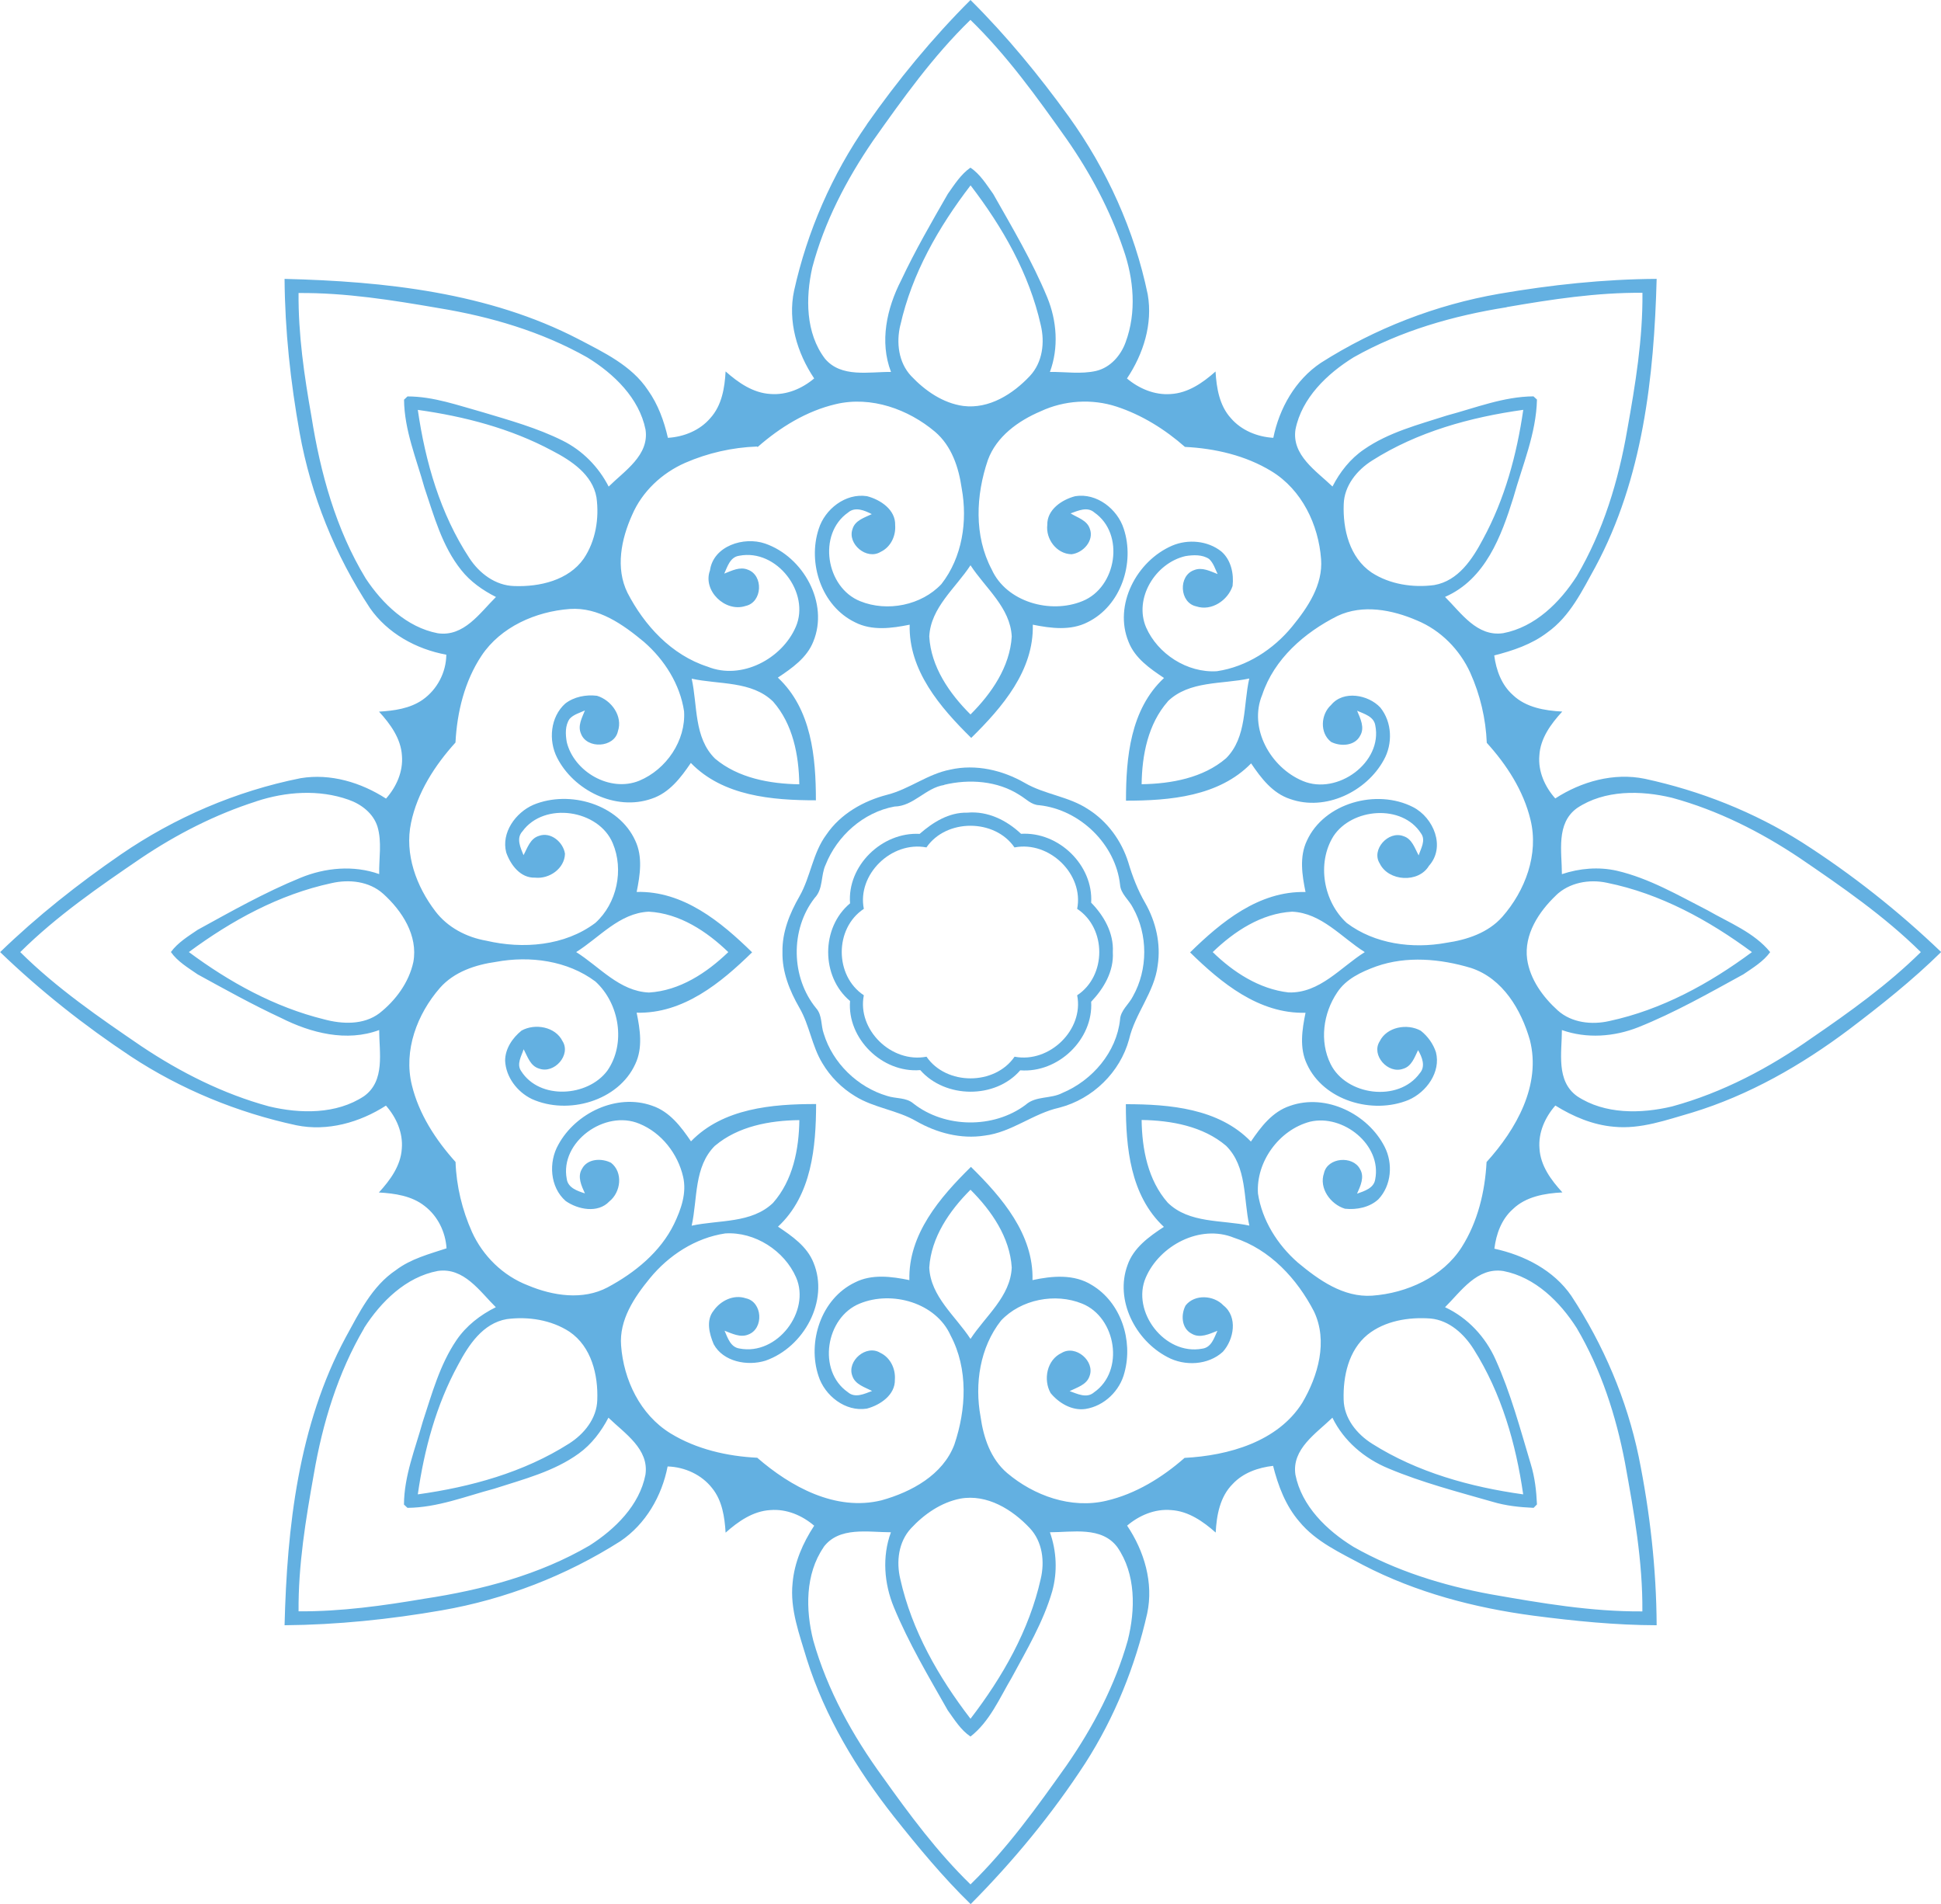 <?xml version="1.0" encoding="UTF-8"?>
<svg id="Layer_2" data-name="Layer 2" xmlns="http://www.w3.org/2000/svg" viewBox="0 0 260.76 255.78">
  <defs>
    <style>
      .cls-1 {
        fill: #63b0e1;
        stroke-width: 0px;
      }
    </style>
  </defs>
  <g id="Layer_1-2" data-name="Layer 1">
    <g>
      <path class="cls-1" d="M116.44,16.72c4.16-5.93,8.79-11.58,13.94-16.72,4.84,4.81,9.18,10.1,13.17,15.61,5.16,7.16,8.86,15.35,10.64,23.94.69,3.96-.58,7.99-2.79,11.29,1.62,1.36,3.71,2.25,5.87,2.09,2.35-.13,4.34-1.53,6.03-3.03.13,2.2.51,4.57,2.06,6.27,1.41,1.64,3.54,2.51,5.7,2.64.81-3.96,2.94-7.77,6.4-10.08,7.25-4.61,15.44-7.79,23.95-9.27,6.98-1.2,14.06-1.96,21.15-2-.35,13.19-1.86,26.84-8.23,38.69-1.76,3.17-3.39,6.63-6.46,8.81-2.08,1.59-4.61,2.44-7.13,3.08.26,1.97.97,3.95,2.5,5.31,1.75,1.68,4.29,2.11,6.64,2.23-1.52,1.65-2.96,3.61-3.08,5.92-.18,2.12.74,4.18,2.14,5.75,3.5-2.27,7.85-3.5,12.03-2.64,7.46,1.61,14.66,4.46,21.09,8.52,6.71,4.29,12.99,9.26,18.72,14.75-3.85,3.79-8.1,7.16-12.4,10.42-6.37,4.78-13.41,8.82-21.1,11.16-3.39.97-6.86,2.25-10.46,1.89-2.83-.24-5.49-1.37-7.87-2.85-1.39,1.59-2.31,3.65-2.13,5.78.13,2.3,1.56,4.24,3.08,5.89-2.35.12-4.91.55-6.66,2.25-1.53,1.36-2.24,3.34-2.48,5.31,4.04.88,7.98,2.9,10.34,6.34,4.32,6.58,7.45,13.92,9.05,21.6,1.51,7.45,2.37,15.05,2.41,22.64-5.53-.01-11.04-.57-16.52-1.28-7.95-1.05-15.81-3.12-22.92-6.81-3.05-1.64-6.35-3.13-8.57-5.84-1.84-2.13-2.84-4.8-3.52-7.48-2,.23-4.02.93-5.41,2.42-1.73,1.71-2.18,4.22-2.3,6.54-1.68-1.49-3.66-2.88-5.99-3.02-2.18-.19-4.29.71-5.91,2.09,2.31,3.43,3.57,7.69,2.7,11.78-1.6,7.09-4.36,13.95-8.31,20.11-4.43,6.82-9.66,13.16-15.41,18.95-3.74-3.64-7.06-7.67-10.29-11.73-5.02-6.37-9.27-13.42-11.71-21.14-.99-3.34-2.3-6.74-1.92-10.27.24-2.77,1.38-5.38,2.9-7.69-1.61-1.38-3.71-2.28-5.89-2.1-2.34.13-4.33,1.54-6.01,3.03-.13-2.09-.45-4.31-1.82-5.99-1.41-1.8-3.67-2.83-5.97-2.9-.77,3.96-2.93,7.74-6.36,10.05-7.27,4.62-15.46,7.8-24,9.28-6.96,1.21-14.03,1.94-21.1,2,.33-13.2,1.86-26.87,8.23-38.71,1.8-3.27,3.51-6.84,6.74-9,1.99-1.51,4.45-2.15,6.79-2.92-.14-2.19-1.17-4.33-2.95-5.69-1.72-1.36-4-1.69-6.14-1.81,1.51-1.65,2.94-3.59,3.08-5.89.18-2.13-.73-4.19-2.13-5.78-3.51,2.26-7.86,3.5-12.04,2.64-7.9-1.7-15.5-4.82-22.22-9.24-6.26-4.15-12.18-8.83-17.57-14.02,4.99-4.83,10.48-9.17,16.22-13.12,7.23-4.96,15.48-8.51,24.14-10.24,4.02-.67,8.12.57,11.48,2.74,1.4-1.58,2.31-3.63,2.14-5.75-.13-2.31-1.56-4.27-3.08-5.93,2.02-.12,4.15-.41,5.85-1.59,1.97-1.38,3.17-3.69,3.19-6.06-4.05-.74-7.9-2.88-10.25-6.25-4.7-7.12-7.94-15.17-9.45-23.53-1.23-6.83-1.98-13.76-2.03-20.7,13.46.33,27.4,1.83,39.48,8.09,3.43,1.8,7.15,3.55,9.34,6.86,1.36,1.91,2.16,4.14,2.68,6.4,2.15-.13,4.29-1,5.69-2.64,1.56-1.71,1.94-4.08,2.06-6.28,1.68,1.49,3.68,2.9,6.03,3.03,2.16.17,4.25-.72,5.87-2.09-2.3-3.43-3.57-7.69-2.7-11.78,1.77-7.98,5.09-15.61,9.79-22.35h0ZM117.26,18.94c-3.57,5.22-6.53,10.91-8.14,17.01-.9,4.04-.91,8.78,1.71,12.23,2.18,2.59,5.89,1.75,8.87,1.78-1.56-4.06-.57-8.54,1.36-12.3,1.87-3.98,4.08-7.8,6.27-11.61.89-1.26,1.76-2.64,3.04-3.53,1.31.87,2.16,2.28,3.06,3.53,2.57,4.54,5.25,9.04,7.25,13.87,1.31,3.17,1.57,6.79.37,10.04,2.07-.03,4.18.33,6.22-.14,1.92-.46,3.31-2.08,3.95-3.85,1.49-4.02,1.1-8.49-.3-12.48-1.79-5.27-4.44-10.25-7.64-14.83-3.96-5.59-7.97-11.19-12.91-15.99-5.03,4.88-9.1,10.6-13.12,16.28h0ZM120.95,43.68c-.56,2.33-.25,5,1.45,6.82,1.85,1.96,4.25,3.65,7.01,4.03,3.48.44,6.69-1.62,8.95-4.03,1.71-1.83,2.02-4.5,1.46-6.83-1.54-6.89-5.13-13.17-9.43-18.77-4.3,5.6-7.89,11.88-9.43,18.77h0ZM40.11,39.34c-.05,5.58.76,11.12,1.73,16.6,1.2,7.57,3.27,15.14,7.29,21.76,2.24,3.38,5.51,6.56,9.67,7.36,3.53.52,5.67-2.74,7.83-4.87-1.78-.9-3.44-2.06-4.67-3.62-2.58-3.22-3.65-7.26-4.94-11.07-1.08-3.89-2.7-7.72-2.74-11.81.12-.11.34-.33.46-.44,3.51,0,6.81,1.21,10.14,2.13,3.61,1.08,7.29,2.11,10.67,3.79,2.7,1.33,4.87,3.55,6.22,6.19,2.15-2.13,5.48-4.21,4.95-7.67-.85-4.21-4.24-7.49-7.84-9.69-6.14-3.47-13.02-5.48-19.98-6.62-6.21-1.07-12.46-2.07-18.78-2.02h0ZM202.41,41.27c-7.15,1.13-14.25,3.16-20.55,6.72-3.58,2.21-6.98,5.48-7.82,9.69-.53,3.46,2.78,5.57,4.97,7.67,1-1.95,2.39-3.73,4.23-4.98,3.32-2.31,7.33-3.33,11.15-4.56,3.83-1.02,7.6-2.54,11.62-2.57.12.11.35.32.47.43-.1,4.56-1.95,8.82-3.17,13.17-1.61,5.16-3.75,10.97-9.18,13.34,2.16,2.14,4.29,5.39,7.82,4.87,4.29-.82,7.62-4.14,9.87-7.65,3.56-6.04,5.61-12.82,6.79-19.67,1.09-6.08,2.1-12.21,2.04-18.4-6.13-.05-12.21.88-18.23,1.92h0ZM101.69,59.98c-3.32.12-6.61.87-9.64,2.19-3.14,1.38-5.79,3.87-7.13,7-1.46,3.24-2.26,7.13-.62,10.46,2.26,4.37,5.89,8.35,10.76,9.92,4.57,1.85,10.01-1.07,11.85-5.35,1.98-4.55-2.54-10.53-7.6-9.55-1.23.17-1.58,1.46-2.01,2.4.99-.38,2.09-.97,3.16-.53,2.14.76,1.97,4.38-.28,4.87-2.75.92-5.81-2.06-4.8-4.77.45-3.28,4.53-4.59,7.4-3.61,5.16,1.78,8.59,8.02,6.49,13.15-.86,2.2-2.87,3.59-4.77,4.86,4.53,4.23,5.11,10.71,5.11,16.48-5.89,0-12.5-.57-16.8-5.02-1.34,1.97-2.88,4.02-5.28,4.81-4.85,1.69-10.47-1.14-12.69-5.52-1.18-2.31-.91-5.46,1.09-7.26,1.18-.92,2.79-1.23,4.27-1.05,1.95.59,3.5,2.75,2.81,4.77-.47,2.22-4.18,2.42-4.96.32-.47-1.06.14-2.14.53-3.12-.7.33-1.51.53-2.05,1.12-.63.9-.57,2.09-.39,3.13.96,3.96,5.78,6.8,9.74,5.19,3.65-1.52,6.27-5.4,6.02-9.32-.54-3.62-2.62-6.92-5.39-9.33-2.79-2.32-6.1-4.69-9.96-4.42-4.58.34-9.27,2.4-11.85,6.26-2.29,3.44-3.3,7.6-3.51,11.68-2.78,3.07-5.12,6.71-5.97,10.78-.89,4.2.71,8.54,3.27,11.89,1.63,2.15,4.17,3.49,6.84,3.95,4.92,1.15,10.53.71,14.65-2.39,2.91-2.62,3.85-7.14,2.34-10.7-1.87-4.51-9.2-5.65-12.14-1.59-.87.94-.24,2.2.15,3.19.53-.96.88-2.23,2.07-2.59,1.61-.59,3.28.87,3.5,2.4-.05,1.98-2.09,3.42-4.02,3.21-1.98.07-3.29-1.73-3.87-3.37-.7-2.65,1.24-5.37,3.66-6.42,4.86-2.01,11.45-.07,13.67,4.81,1.03,2.18.65,4.63.19,6.9,6.27-.16,11.33,4.02,15.51,8.11-4.18,4.09-9.24,8.27-15.51,8.11.46,2.26.85,4.71-.18,6.89-2.25,4.96-9.04,6.91-13.91,4.7-1.98-.96-3.48-2.96-3.58-5.14,0-1.6.98-3.06,2.21-4.05,1.81-1,4.55-.52,5.5,1.42,1.18,1.85-1.11,4.43-3.14,3.69-1.2-.35-1.56-1.63-2.08-2.6-.3.92-.99,2.01-.33,2.94,2.48,3.9,8.95,3.46,11.57-.06,2.53-3.63,1.63-9.04-1.6-11.98-3.75-2.81-8.79-3.48-13.34-2.64-2.79.39-5.64,1.34-7.54,3.49-3.08,3.53-4.92,8.42-3.78,13.06.94,3.89,3.2,7.36,5.87,10.33.11,3.23.89,6.45,2.21,9.41,1.46,3.21,4.16,5.88,7.52,7.17,3.34,1.4,7.37,2.03,10.7.26,3.68-1.97,7.1-4.76,8.93-8.52.94-1.96,1.72-4.15,1.21-6.34-.71-3.07-2.88-5.9-5.88-7.12-4.63-1.94-10.71,2.46-9.75,7.42.16,1.2,1.44,1.62,2.44,1.94-.46-1.01-1.05-2.24-.39-3.3.72-1.38,2.63-1.46,3.9-.81,1.64,1.29,1.33,3.94-.23,5.19-1.53,1.63-4.22,1.1-5.87-.06-2.12-1.86-2.32-5.22-.97-7.58,2.31-4.23,7.82-6.91,12.58-5.22,2.37.79,3.9,2.84,5.23,4.79,4.31-4.45,10.92-5.02,16.81-5.01-.02,5.77-.58,12.25-5.12,16.47,1.89,1.27,3.9,2.65,4.77,4.84,2.12,5.12-1.29,11.36-6.45,13.16-2.43.76-5.68.15-6.96-2.21-.59-1.39-1.06-3.22-.01-4.51.93-1.33,2.68-2.21,4.32-1.66,2.26.47,2.46,4.08.34,4.87-1.09.45-2.19-.14-3.19-.51.42.94.79,2.22,2.02,2.39,5.06.97,9.57-5.01,7.59-9.55-1.56-3.58-5.54-6.17-9.53-5.91-4.01.6-7.6,2.95-10.12,6.03-2.1,2.56-4.13,5.59-3.86,9.03.34,4.59,2.55,9.28,6.63,11.79,3.47,2.13,7.6,3.08,11.66,3.28,4.48,3.89,10.53,7.23,16.69,5.72,4.04-1.12,8.25-3.42,9.79-7.48,1.6-4.72,1.89-10.16-.51-14.68-1.97-4.39-7.88-6.05-12.2-4.27-4.58,1.85-5.73,9.03-1.6,11.9.97.85,2.24.22,3.26-.16-.99-.51-2.29-.87-2.66-2.04-.74-1.99,1.87-4.24,3.75-3.09,1.37.64,2.08,2.16,1.97,3.61.06,2.04-1.95,3.41-3.76,3.89-2.89.47-5.67-1.75-6.5-4.38-1.52-4.57.34-10.37,4.88-12.56,2.28-1.17,4.92-.81,7.33-.32-.16-6.15,4.1-11.11,8.27-15.21,4.17,4.1,8.43,9.06,8.27,15.21,2.63-.57,5.58-.84,7.97.66,3.94,2.35,5.55,7.47,4.39,11.74-.6,2.44-2.69,4.51-5.25,4.91-1.82.26-3.58-.8-4.68-2.14-1.01-1.8-.51-4.47,1.49-5.39,1.89-1.14,4.51,1.13,3.74,3.12-.38,1.16-1.67,1.51-2.67,2.01,1.02.36,2.29,1.02,3.27.17,4.15-2.87,3-10.07-1.59-11.92-3.63-1.48-8.24-.57-10.91,2.29-2.83,3.61-3.55,8.48-2.74,12.89.39,2.79,1.34,5.67,3.58,7.58,3.59,3.03,8.58,4.84,13.31,3.72,3.96-.92,7.51-3.12,10.52-5.76,5.9-.31,12.51-2.17,15.8-7.38,2.14-3.63,3.49-8.3,1.58-12.3-2.26-4.36-5.89-8.33-10.74-9.89-4.57-1.86-10.01,1.06-11.85,5.34-1.98,4.54,2.52,10.51,7.58,9.56,1.24-.16,1.6-1.45,2.04-2.4-1.07.42-2.34,1.05-3.45.39-1.39-.71-1.48-2.57-.82-3.8,1.22-1.54,3.78-1.38,5.08,0,1.96,1.54,1.41,4.58-.08,6.23-1.97,1.81-5.15,1.96-7.46.7-4.32-2.26-7.06-7.67-5.35-12.33.8-2.34,2.89-3.84,4.89-5.15-4.53-4.23-5.11-10.7-5.11-16.48,5.89,0,12.5.57,16.8,5.02,1.34-1.97,2.87-4.01,5.26-4.8,4.85-1.71,10.49,1.12,12.71,5.51,1.14,2.23.92,5.18-.84,7.04-1.18,1.1-2.94,1.44-4.5,1.27-1.95-.6-3.51-2.77-2.81-4.78.46-2.11,3.87-2.4,4.84-.54.64,1.06.05,2.28-.4,3.3.99-.35,2.27-.74,2.44-1.93.91-4.6-4.29-8.79-8.75-7.74-4.19,1.1-7.28,5.42-7,9.65.55,3.59,2.61,6.87,5.35,9.27,2.8,2.33,6.11,4.71,9.99,4.45,4.68-.34,9.47-2.51,12.02-6.5,2.17-3.41,3.14-7.47,3.35-11.45,3.98-4.39,7.37-10.34,5.82-16.39-1.16-4.04-3.62-8.27-7.91-9.68-4.1-1.23-8.63-1.65-12.73-.21-2,.73-4.08,1.69-5.26,3.52-1.87,2.78-2.38,6.54-.88,9.58,2.08,4.25,9.12,5.2,11.98,1.26.83-.92.32-2.19-.22-3.11-.48.96-.86,2.19-2.03,2.51-2.03.72-4.3-1.85-3.13-3.69.95-1.95,3.7-2.44,5.52-1.43.94.74,1.67,1.76,2.04,2.89.68,2.65-1.26,5.36-3.68,6.41-4.86,2-11.43.07-13.65-4.81-1.04-2.18-.65-4.64-.19-6.9-6.27.16-11.33-4.02-15.51-8.11,4.18-4.09,9.24-8.27,15.51-8.11-.46-2.26-.85-4.72.18-6.89,2.31-5.07,9.37-7.02,14.26-4.52,2.77,1.42,4.41,5.36,2.14,7.89-1.39,2.34-5.43,2.11-6.61-.31-1.18-1.85,1.14-4.44,3.17-3.68,1.18.36,1.53,1.63,2.06,2.59.29-.93.99-2.02.32-2.95-2.55-3.99-9.29-3.41-11.77.37-2.26,3.63-1.35,8.79,1.79,11.66,3.75,2.83,8.82,3.5,13.38,2.66,2.77-.4,5.61-1.34,7.51-3.48,3.09-3.52,4.93-8.42,3.79-13.06-.94-3.89-3.19-7.37-5.87-10.32-.13-3.24-.89-6.46-2.22-9.42-1.41-3.09-3.96-5.7-7.16-7.02-3.31-1.43-7.28-2.21-10.68-.6-4.45,2.23-8.51,5.79-10.1,10.57-1.88,4.48,1.1,9.8,5.46,11.6,4.64,1.94,10.74-2.51,9.72-7.48-.19-1.19-1.49-1.54-2.44-1.96.43,1.04,1.06,2.26.41,3.35-.71,1.39-2.63,1.48-3.9.84-1.56-1.2-1.4-3.71,0-4.97,1.65-2,4.99-1.38,6.6.34,1.6,1.97,1.7,4.88.47,7.06-2.31,4.23-7.82,6.92-12.57,5.24-2.39-.78-3.92-2.83-5.25-4.79-4.32,4.44-10.92,5.01-16.81,5.01,0-5.78.58-12.26,5.11-16.48-1.9-1.27-3.92-2.66-4.77-4.87-2.02-4.92,1.07-10.84,5.87-12.91,2.12-.9,4.76-.67,6.58.77,1.32,1.12,1.72,3.01,1.53,4.65-.62,1.91-2.82,3.43-4.88,2.74-2.26-.48-2.44-4.12-.29-4.87,1.07-.44,2.17.15,3.16.53-.34-.7-.56-1.49-1.15-2.03-.92-.61-2.13-.55-3.18-.38-4.05.94-6.94,5.68-5.28,9.57,1.56,3.56,5.52,6.14,9.51,5.89,4.01-.59,7.61-2.94,10.12-6.01,2.1-2.57,4.14-5.59,3.88-9.04-.34-4.6-2.56-9.31-6.66-11.81-3.47-2.12-7.59-3.07-11.63-3.27-2.67-2.35-5.77-4.29-9.18-5.41-3.32-1.09-7.05-.85-10.21.63-3.02,1.28-5.93,3.39-7.08,6.53-1.62,4.73-1.89,10.18.51,14.71,1.97,4.37,7.88,6.03,12.2,4.25,4.59-1.85,5.73-9.03,1.59-11.9-.94-.83-2.19-.24-3.19.12.93.58,2.21.92,2.58,2.06.61,1.59-.89,3.25-2.46,3.43-2.02-.05-3.48-2.06-3.25-3.95-.05-2.04,1.95-3.38,3.75-3.85,2.9-.47,5.68,1.74,6.52,4.38,1.51,4.55-.34,10.32-4.84,12.54-2.29,1.18-4.95.83-7.38.34.16,6.15-4.1,11.11-8.27,15.21-4.17-4.1-8.43-9.06-8.27-15.21-2.41.49-5.06.85-7.34-.32-4.53-2.19-6.39-7.98-4.88-12.54.82-2.64,3.59-4.85,6.49-4.4,1.82.47,3.85,1.83,3.78,3.89.11,1.44-.59,2.95-1.95,3.59-1.88,1.15-4.49-1.07-3.78-3.06.33-1.17,1.61-1.54,2.59-2.01-.97-.5-2.24-1.04-3.19-.21-4.13,2.89-2.97,10.08,1.64,11.91,3.63,1.47,8.22.55,10.9-2.3,2.82-3.61,3.53-8.46,2.73-12.86-.4-2.8-1.34-5.69-3.58-7.6-3.59-3.03-8.58-4.83-13.31-3.72-3.96.92-7.51,3.12-10.52,5.76h0ZM56.13,55.06c1.01,6.97,3.01,13.95,6.93,19.91,1.32,2.02,3.47,3.68,6.01,3.75,3.41.13,7.3-.76,9.35-3.68,1.61-2.39,2.1-5.43,1.71-8.24-.54-3.06-3.38-4.93-5.97-6.27-5.56-2.98-11.78-4.6-18.02-5.47h0ZM184.34,61.86c-2.05,1.29-3.75,3.39-3.82,5.87-.13,3.35.77,7.16,3.75,9.18,2.43,1.58,5.54,2.06,8.4,1.68,3.25-.56,5.16-3.52,6.56-6.17,2.93-5.38,4.54-11.36,5.41-17.37-7.11.99-14.22,2.95-20.3,6.81h0ZM124.84,85.5c.23,4.06,2.7,7.65,5.54,10.47,2.83-2.82,5.29-6.4,5.54-10.46-.18-3.89-3.53-6.5-5.54-9.58-2,3.07-5.35,5.68-5.54,9.57ZM92.92,91.15c.81,3.61.27,7.93,3.15,10.76,3.1,2.6,7.34,3.38,11.31,3.44-.06-3.9-.85-8.08-3.52-11.11-2.88-2.81-7.28-2.27-10.95-3.08h0ZM156.89,94.22c-2.67,3.03-3.47,7.22-3.52,11.12,3.98-.06,8.27-.84,11.35-3.49,2.82-2.84,2.29-7.11,3.11-10.71-3.68.79-8.06.27-10.95,3.07h0ZM34.44,107.64c-5.51,1.76-10.69,4.41-15.46,7.61-5.68,3.87-11.38,7.8-16.26,12.64,4.89,4.85,10.61,8.78,16.3,12.66,5.24,3.5,10.97,6.39,17.1,8.06,4.2,1.01,9.08,1.09,12.79-1.37,2.87-2.07,2.03-5.88,2.03-8.88-4.38,1.63-9.16.4-13.17-1.62-3.83-1.78-7.52-3.83-11.22-5.86-1.27-.88-2.71-1.73-3.59-3,.91-1.25,2.31-2.11,3.59-2.98,4.52-2.48,9.02-5.03,13.82-6.99,3.32-1.37,7.14-1.72,10.57-.5-.04-2.12.39-4.31-.23-6.38-.56-1.77-2.16-3.01-3.89-3.61-3.98-1.41-8.41-1.09-12.37.21h0ZM211.87,108.54c-2.87,2.06-2.04,5.88-2.04,8.88,2.37-.79,4.94-1.01,7.38-.46,4.37,1.02,8.27,3.31,12.22,5.33,2.9,1.67,6.24,2.97,8.38,5.6-.9,1.26-2.32,2.11-3.59,2.98-4.62,2.53-9.22,5.15-14.12,7.11-3.25,1.29-6.94,1.56-10.27.38,0,3-.83,6.83,2.05,8.89,3.7,2.45,8.57,2.37,12.76,1.37,6.78-1.85,13.06-5.18,18.75-9.19,5.14-3.52,10.23-7.17,14.66-11.54-4.9-4.84-10.6-8.77-16.29-12.65-5.25-3.51-11-6.41-17.14-8.08-4.19-1.01-9.06-1.08-12.75,1.38h0ZM25.38,127.89c5.43,4.03,11.5,7.39,18.15,9.03,2.45.66,5.31.78,7.43-.81,2.2-1.73,3.98-4.15,4.57-6.89.65-3.54-1.51-6.88-4.06-9.17-1.86-1.67-4.56-1.97-6.94-1.42-7.03,1.51-13.44,5.03-19.15,9.25h0ZM209.03,120.28c-2.32,2.21-4.31,5.26-3.87,8.56.39,2.71,2.11,5.08,4.13,6.9,1.85,1.65,4.55,1.95,6.91,1.41,7.04-1.51,13.46-5.03,19.16-9.26-5.79-4.28-12.31-7.86-19.47-9.31-2.4-.52-5.09-.03-6.87,1.7h0ZM77.41,127.89c3.13,1.96,5.8,5.26,9.77,5.43,4.13-.24,7.78-2.65,10.66-5.43-2.88-2.78-6.54-5.21-10.69-5.43-3.96.19-6.61,3.47-9.75,5.43ZM162.92,127.89c2.77,2.7,6.25,4.97,10.2,5.42,4.18.13,6.99-3.39,10.23-5.42-3.13-1.96-5.8-5.25-9.76-5.43-4.14.23-7.79,2.65-10.67,5.43ZM96.06,153.89c-2.86,2.83-2.33,7.13-3.14,10.75,3.67-.8,8.04-.28,10.93-3.06,2.69-3.04,3.48-7.22,3.54-11.12-3.98.04-8.24.83-11.33,3.44h0ZM153.37,150.45c.05,3.89.84,8.07,3.51,11.1,2.88,2.82,7.28,2.29,10.96,3.08-.81-3.6-.28-7.89-3.12-10.72-3.09-2.63-7.37-3.41-11.35-3.47h0ZM124.84,170.27c.18,3.89,3.53,6.5,5.54,9.58,2.01-3.08,5.37-5.69,5.54-9.59-.25-4.05-2.71-7.63-5.54-10.45-2.83,2.82-5.29,6.41-5.54,10.46ZM48.93,178.39c-3.54,6.02-5.6,12.79-6.77,19.63-1.09,6.09-2.1,12.22-2.05,18.42,5.69.04,11.34-.75,16.94-1.7,7.7-1.17,15.41-3.2,22.15-7.14,3.45-2.2,6.71-5.41,7.51-9.5.52-3.46-2.79-5.56-4.97-7.67-.97,1.85-2.26,3.57-3.98,4.81-3.35,2.43-7.47,3.47-11.37,4.73-3.84,1.02-7.62,2.54-11.65,2.57-.12-.11-.35-.33-.47-.44.02-3.86,1.51-7.47,2.53-11.15,1.23-3.74,2.28-7.63,4.52-10.93,1.31-1.93,3.19-3.39,5.29-4.43-2.16-2.13-4.28-5.38-7.8-4.87-4.3.81-7.65,4.15-9.9,7.67h0ZM194.13,175.59c3.05,1.42,5.43,3.99,6.78,7.01,2.04,4.52,3.32,9.33,4.74,14.07.54,1.75.75,3.58.83,5.41-.11.11-.33.34-.45.46-1.87-.08-3.75-.28-5.54-.82-4.71-1.35-9.46-2.58-13.98-4.48-3.22-1.33-6-3.7-7.51-6.81-2.17,2.11-5.49,4.2-4.97,7.66.83,4.21,4.22,7.49,7.8,9.69,5.67,3.22,12.01,5.19,18.43,6.37,6.74,1.18,13.51,2.35,20.38,2.3.06-6.74-1.14-13.39-2.34-20-1.2-6.29-3.21-12.5-6.48-18.06-2.24-3.51-5.57-6.83-9.85-7.66-3.54-.54-5.69,2.73-7.85,4.87h0ZM61.55,183.32c-2.95,5.39-4.56,11.38-5.42,17.41,7.11-.99,14.23-2.95,20.3-6.81,2.05-1.29,3.74-3.39,3.81-5.86.13-3.35-.77-7.17-3.74-9.18-2.44-1.59-5.55-2.07-8.42-1.69-3.23.56-5.13,3.49-6.53,6.13h0ZM183.72,179.28c-2.56,2.1-3.3,5.6-3.21,8.72.05,2.51,1.76,4.63,3.83,5.93,6.08,3.84,13.18,5.81,20.29,6.8-.98-6.81-2.92-13.59-6.64-19.48-1.28-2.04-3.27-3.9-5.8-4.14-2.93-.22-6.14.3-8.47,2.17h0ZM129.02,201.3c-2.6.51-4.88,2.1-6.64,4-1.69,1.83-1.99,4.48-1.43,6.81,1.54,6.89,5.13,13.17,9.43,18.76,4.3-5.6,7.89-11.88,9.43-18.77.56-2.34.25-5.01-1.46-6.83-2.34-2.5-5.74-4.61-9.33-3.97h0ZM110.64,207.84c-2.48,3.62-2.42,8.39-1.39,12.49,1.88,6.66,5.29,12.82,9.37,18.41,3.59,5.04,7.3,10.04,11.76,14.38,4.94-4.81,8.95-10.41,12.91-15.99,3.57-5.15,6.52-10.77,8.22-16.79,1.03-4.11,1.11-8.91-1.41-12.53-2.11-2.81-6-1.99-9.05-1.99.9,2.54,1.03,5.32.31,7.92-1.19,4.12-3.42,7.86-5.45,11.62-1.63,2.75-2.94,5.88-5.53,7.9-1.31-.88-2.16-2.28-3.06-3.53-2.57-4.53-5.24-9.02-7.23-13.83-1.32-3.19-1.6-6.82-.4-10.08-3.06,0-6.97-.81-9.06,2.01h0Z"/>
      <path class="cls-1" d="M127.65,103.38c3.44-.78,7.05.07,10.05,1.8,2.66,1.54,5.89,1.8,8.47,3.51,2.61,1.64,4.5,4.25,5.41,7.15.56,1.89,1.28,3.75,2.28,5.47,1.43,2.52,2.11,5.48,1.67,8.35-.43,3.61-3.04,6.45-3.85,9.96-1.2,4.4-4.86,7.99-9.34,9.16-3.55.78-6.42,3.32-10.07,3.76-3.19.5-6.43-.37-9.18-1.94-2.58-1.5-5.69-1.78-8.22-3.36-1.8-1.09-3.32-2.62-4.38-4.41-1.43-2.33-1.73-5.12-3.1-7.47-1.31-2.28-2.33-4.81-2.27-7.47-.06-2.67.97-5.21,2.29-7.5,1.5-2.64,1.77-5.81,3.61-8.28,1.88-2.77,4.96-4.53,8.19-5.36,2.97-.76,5.42-2.79,8.45-3.37h0ZM126.86,105.44c-2.53.39-4.11,2.85-6.7,2.9-4.19.77-7.72,3.97-9.24,7.81-.68,1.44-.3,3.24-1.47,4.46-3.31,4.24-3.2,10.7.21,14.84.83.95.6,2.29,1.01,3.41,1.19,3.91,4.53,7.18,8.51,8.35,1.16.39,2.56.18,3.53,1.02,4.23,3.32,10.78,3.4,15.08.17,1.36-1.22,3.37-.77,4.93-1.59,4.04-1.69,7.28-5.49,7.75-9.85.07-1.26,1.2-2.06,1.73-3.13,2.03-3.61,2.03-8.29,0-11.9-.53-1.07-1.65-1.86-1.73-3.11-.6-5.39-5.35-10.06-10.85-10.66-1.07-.03-1.79-.87-2.65-1.37-2.95-1.91-6.76-2.18-10.13-1.37h0Z"/>
      <path class="cls-1" d="M123.56,112c1.77-1.54,3.91-2.9,6.39-2.84,2.74-.25,5.29,1.02,7.22,2.84,5.1-.3,9.72,4.25,9.42,9.25,1.74,1.78,3.05,4.1,2.91,6.65.15,2.56-1.19,4.85-2.91,6.66.3,5.02-4.4,9.6-9.53,9.21-3.35,3.87-10.07,3.8-13.43-.03-5.13.42-9.84-4.27-9.43-9.28-3.92-3.27-3.92-9.86,0-13.12-.4-5.02,4.26-9.61,9.36-9.33h0ZM124.47,113.83c-4.71-.9-9.34,3.64-8.42,8.25-3.96,2.61-3.95,9,0,11.61-.92,4.62,3.71,9.16,8.42,8.25,2.66,3.88,9.17,3.88,11.83,0,4.7.9,9.33-3.64,8.41-8.25,3.96-2.61,3.96-9,0-11.61.92-4.62-3.72-9.16-8.42-8.25-2.66-3.88-9.17-3.88-11.83,0h0Z"/>
    </g>
  </g>
</svg>